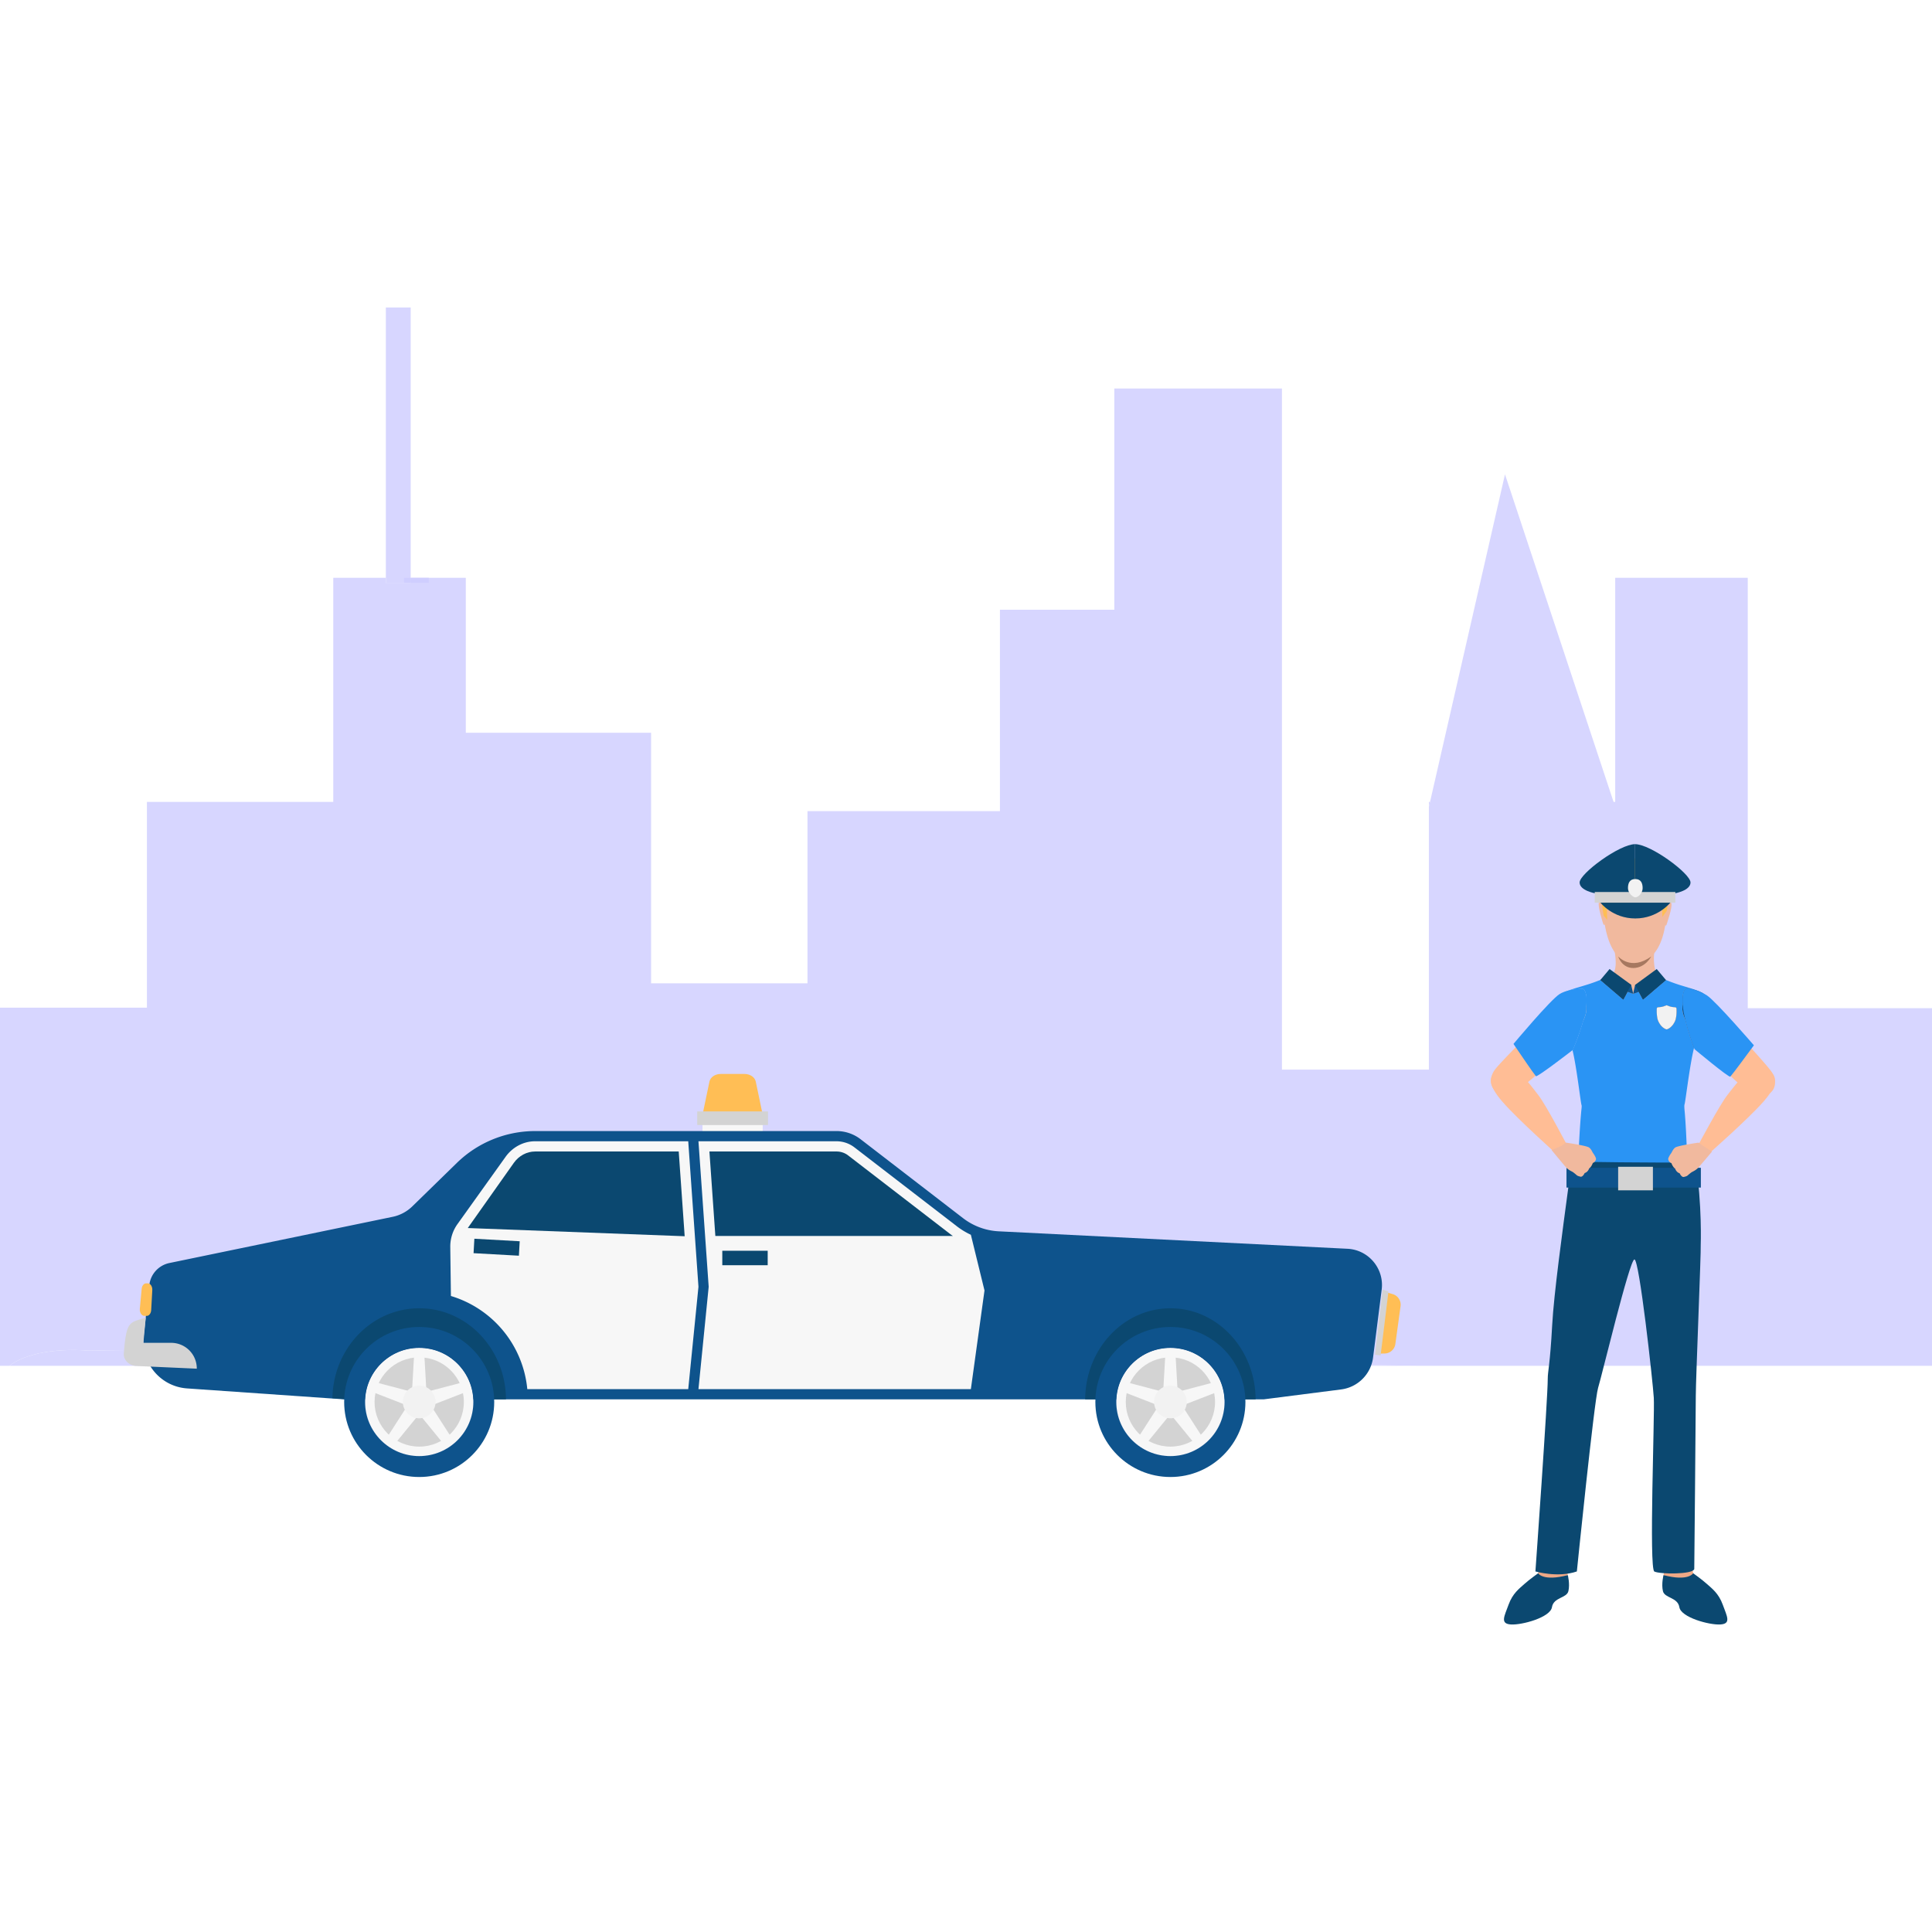<svg id="SvgjsSvg3089" width="360" height="360" xmlns="http://www.w3.org/2000/svg" version="1.1" xmlns:xlink="http://www.w3.org/1999/xlink" xmlns:svgjs="http://svgjs.com/svgjs"><defs id="SvgjsDefs3090"></defs><g id="SvgjsG3091"><svg xmlns="http://www.w3.org/2000/svg" enable-background="new 0 0 500 421" viewBox="0 0 500 421" width="360" height="360"><g opacity=".8" fill="#000000" class="color000 svgShape"><path fill="#cdccff" d="M500 221.415v92.554H367.077l-345.078-3.99s-12.834-1.12-19.592 3.99H0v-92.683h38.026v-53.253h48.221V110.04h13.607v1.287h6.436v-1.287h14.263v40.099h47.951v64.84h40.471v-44.565h49.805v-52.109h29.607V61.047h43.381v176.265h38.026V169.32l.296-1.287 19.4-84.78 28.101 84.78h.425V110.04h34.305v111.375H500z" class="colorcce9ff svgShape"></path><path fill="#cdccff" d="M99.854 40.078h6.436v69.962h-6.436zM99.854 110.04h6.436v1.287h-6.436zM367.077 313.969H2.407c6.758-5.11 19.592-3.99 19.592-3.99l345.078 3.99zM370.089 168.033l-.295 1.287v-1.287z" class="colorcce9ff svgShape"></path></g><path fill="#cdccff" d="M104.539 110.04h6.436v1.287h-6.436z" opacity=".8" class="colorcce9ff svgShape"></path><path fill="#f1b99e" d="M428.229 206.032s-.703 3.853.508 6.484c0 0 1.23 6.133-5.048 6.41-6.279.274-6.214-6.616-6.214-6.616s1.292-.754.288-6.239c-1.003-5.49 10.466-.039 10.466-.039z" class="colorf1b99e svgShape"></path><path fill="#f1b99e" d="M424.411 183.742s8.034 1.3 6.813 14.17c-1.226 12.874-8.317 11.822-8.791 11.808-.475-.015-7.118.234-7.635-15.485 0 .001-.226-11.622 9.613-10.493z" class="colorf1b99e svgShape"></path><path fill="#f1b99e" d="M431.346 194.276s.881-.96 1.204.018c.322.97-1.147 5.167-1.255 5.521 0 0-.164.375-.372.168-.209-.206.423-5.707.423-5.707zM414.993 194.113s-.863-.977-1.203-.01c-.341.968 1.079 5.382 1.148 5.546 0 0 .156.382.372.177.213-.204-.317-5.713-.317-5.713z" class="colorf1b99e svgShape"></path><path fill="#ffbe55" d="m431.342 196.254-1.149 1.574s.034-3.454-.153-3.994c-.182-.542.22-2.427.065-2.818-.153-.386-4.523 4.174-13.281 3.281l-.572.22c-.569.223-.292 4.044-.292 4.044l-.943-1.094s-1.07-6.529-.967-7.619c.14-1.452-.354-8.227 11.974-7.064a7.443 7.443 0 0 1 3.891 1.53c1.266.991 2.571 2.532 2.451 4.651-.156 2.801-1.024 7.289-1.024 7.289z" class="colorffbe55 svgShape"></path><path fill="#a77860" d="M418.773 208.014s3.315 3.872 8.578 0c0 0-1.476 2.935-4.57 3.006-3.094.068-4.008-3.006-4.008-3.006z" class="colora77860 svgShape"></path><path fill="#0b4870" d="M398.071 367.653s-2.306 1.643-3.579 2.797c-1.28 1.154-3.016 2.405-4.079 5.345-1.08 2.979-2.264 4.938.619 5.116 2.881.175 10.181-1.824 10.611-4.463.426-2.611 3.813-2.307 4.255-4.162.438-1.863-.147-4.148-.147-4.148l-7.68-.485z" class="color0b4870 svgShape"></path><path fill="#eea886" d="m398.458 365.49-.387 2.163s1.188 2.197 7.68.485l-.337-2.128-6.956-.52z" class="coloreea886 svgShape"></path><path fill="#0b4870" d="M438.191 367.653s2.304 1.643 3.583 2.797c1.276 1.154 3.013 2.405 4.077 5.345 1.076 2.979 2.264 4.938-.618 5.116-2.884.175-10.185-1.824-10.614-4.463-.429-2.611-3.811-2.307-4.253-4.162-.441-1.863.148-4.148.148-4.148l7.677-.485z" class="color0b4870 svgShape"></path><path fill="#eea886" d="m437.803 365.49.388 2.163s-1.189 2.197-7.677.485l.334-2.128 6.955-.52z" class="coloreea886 svgShape"></path><path fill="#ffbd95" d="M409.675 224.795c-.756 1.587-1.927 3.306-3.323 5.011-2.801 3.47-6.434 6.91-8.956 9.09a43.397 43.397 0 0 1-1.956 1.63c-.238.194-.445.357-.607.475-2.92 2.134-6.629 2.981-7.918 1.765a3.192 3.192 0 0 1-.563-.696v-.015a3.447 3.447 0 0 1-.505-1.898c0-.238.015-.46.075-.668l.044-.207a5.159 5.159 0 0 1 .919-1.957c.815-1.099 3.427-3.781 5.383-5.799 1.082-1.096 1.971-2 2.268-2.356.86-.965 2.759-3.842 6.125-7.502 1.126-1.217 2.269-2.122 3.38-2.699 2.239-1.187 4.299-1.099 5.575.147.489.475.772 1.038.889 1.662v.013c.222 1.142-.117 2.521-.83 4.004z" class="colorffbd95 svgShape"></path><path fill="#2a94f4" d="M410.505 220.778v.013c-.147 1.262-.459 2.655-.83 4.005-1.066 3.855-2.683 7.472-2.683 7.472s-.016 0-.03.015c-.519.415-9.09 7.015-9.46 6.732-.015-.015-.06-.059-.106-.118-.651-.786-3.809-5.427-5.129-7.37-.354-.532-.579-.86-.579-.86s9.579-11.46 11.968-12.929c.683-.415 1.482-.696 2.267-.889 1.958-.475 3.858-.386 3.858-.386.799.859.946 2.445.724 4.315z" class="color2a94f4 svgShape"></path><path fill="#ffbd95" d="M459.362 240.319v.015c.091 1.096-.237 2.165-1.141 2.95a.295.295 0 0 1-.088.059c-1.408 1.069-4.982.075-7.755-2.121-.177-.147-.415-.339-.713-.591a55.077 55.077 0 0 1-1.764-1.618c-2.506-2.343-6.154-6.049-8.868-9.756-1.201-1.632-2.224-3.261-2.875-4.774v-.015c-.654-1.512-.95-2.891-.682-4.018a3.053 3.053 0 0 1 .948-1.661c1.187-1.067 2.965-1.185 4.909-.297 1.29.607 2.652 1.661 3.942 3.188 3.234 3.781 5.028 6.732 5.844 7.739.295.372 1.14 1.291 2.179 2.431 1.884 2.092 4.388 4.879 5.16 6.008.089.118.162.251.222.37.014.015.014.029.03.044.355.639.593 1.35.652 2.047z" class="colorffbd95 svgShape"></path><path fill="#2a94f4" d="M435.964 246.279c.251-.727 1.321-10.111 2.448-14.575-.371-.978-1.498-4.033-2.253-7.221v-.015c-.654-1.512-.95-2.891-.682-4.018-.15-1.884.044-3.485.889-4.316 0 0 2.165.312 4.241 1.335-1.202-.725-3.678-1.364-5.961-2.076a45.582 45.582 0 0 1-3.499-1.276l-5.947 5.071-1.096-2.06-1.409.533h-.013v.015h-.033v-.015h-.012l-1.424-.548-1.097 2.075-5.931-5.071.015-.029c-.904.37-2.166.845-3.516 1.258-1.674.536-3.453.994-4.759 1.5 1.958-.475 3.858-.386 3.858-.386.8.86.947 2.446.724 4.315v.013c.223 1.143-.117 2.522-.83 4.005-1.066 3.855-2.683 7.472-2.683 7.472s-.016 0-.03.015c1.066 4.316 2.09 13.477 2.328 14.189.059.148.059.445.015.846-.446 3.928-1.452 20.044-.503 23.928l-1.076-.029 26.229.712 2.468.118c.639-4.284.029-19.021-.444-24.002-.09-.888-.106-1.511-.017-1.763zm-7.191-24.762a.381.381 0 0 1 .342-.34c.266-.015.622-.045.949-.104.4-.073.905-.283 1.141-.371.074-.045.162-.045.253 0 .22.088.725.298 1.126.371.326.059.695.089.948.104a.38.38 0 0 1 .342.34c.029.698.043 2.344-.401 3.292-.696 1.514-1.72 1.972-2.045 2.077a.515.515 0 0 1-.207 0c-.327-.104-1.349-.563-2.046-2.077-.446-.948-.431-2.594-.402-3.292z" class="color2a94f4 svgShape"></path><path fill="#2a94f4" d="M410.505 220.778v.013c.223 1.143-.117 2.522-.83 4.005-1.066 3.855-2.683 7.472-2.683 7.472s-.016 0-.03.015c-.208-.816-.4-1.645-.61-2.477-1.081-4.449-2.089-8.94-2.312-10.837-.074-.475-.089-.802-.03-.906.223-.444.934-.83 1.912-1.214 1.958-.475 3.858-.386 3.858-.386.8.859.947 2.445.725 4.315z" class="color2a94f4 svgShape"></path><path fill="#303030" d="m421.315 216.892 1.321.771-1.424-.548-1.097 2.075-5.931-5.071.015-.029c.83-.326 1.349-.548 1.349-.548l3.796 2.209 1.971 1.141zM431.146 214.119l-5.947 5.071-1.096-2.06-1.409.533 1.291-.754 2.016-1.158 3.796-2.195s.517.223 1.333.548l.016.015zM433.874 221.517c.029.698.043 2.344-.401 3.292-.696 1.514-1.72 1.972-2.045 2.077a.515.515 0 0 1-.207 0c-.327-.104-1.349-.563-2.046-2.077-.445-.948-.43-2.595-.401-3.292a.381.381 0 0 1 .342-.34c.266-.015.622-.045.949-.104.4-.073.905-.283 1.141-.371.074-.045.162-.045.253 0 .22.088.725.298 1.126.371.326.059.695.089.948.104a.381.381 0 0 1 .341.34z" class="color303030 svgShape"></path><path fill="#0e538c" d="M441.333 218.494c-.06 1.394-1.128 6.049-2.299 10.764-.207.83-.398 1.645-.622 2.446-.371-.978-1.498-4.033-2.253-7.221v-.015c-.654-1.512-.95-2.891-.682-4.018-.15-1.884.044-3.485.889-4.316 0 0 2.165.312 4.241 1.335.341.207.592.431.696.651.03.062.045.196.03.374z" class="color0e538c svgShape"></path><path fill="#2a94f4" d="M453.906 231.022s-.238.312-.608.83c-1.378 1.871-4.685 6.362-5.397 7.163l-.12.118c-.385.283-9.237-7.101-9.237-7.101s-.043-.119-.133-.327c-.371-.978-1.498-4.033-2.253-7.221v-.015c-.328-1.364-.595-2.757-.682-4.018-.15-1.884.044-3.485.889-4.316 0 0 2.165.312 4.241 1.335.4.192.802.414 1.187.666 2.328 1.544 12.113 12.886 12.113 12.886z" class="color2a94f4 svgShape"></path><path fill="#0e538c" d="M422.681 217.663v.015h-.018l-.015-.015h-.012l-1.425-.548-2.639-1.009.771-.355 1.601-.772 1.188.369.531 2.271z" class="color0e538c svgShape"></path><path fill="#0e538c" d="m426.757 216.106-2.654 1.024-1.409.533h-.013l-.018.015h-.015v-.015l.015-.044.504-2.239 1.217-.401 1.617.772z" class="color0e538c svgShape"></path><path fill="#0b4870" d="m422.132 215.348-.817 1.544-.104.223-1.097 2.075-5.931-5.071.015-.029 2.356-2.802zM431.146 214.119l-5.947 5.071-1.096-2.06-.118-.222-.818-1.528 5.591-4.092 2.372 2.816z" class="color0b4870 svgShape"></path><path fill="#ffbd95" d="M387.04 237.72c-1.579 1.428-2.107 3.41 1.781 7.903 3.889 4.495 14.293 13.78 14.293 13.78l2.557-2.308s-5.56-10.66-7.563-13.193c-1.998-2.532-6.934-9.918-11.068-6.182zM458.199 237.737c1.571 1.438 2.085 3.419-1.835 7.89-3.922 4.469-14.394 13.685-14.394 13.685l-2.54-2.328s5.638-10.621 7.656-13.14c2.018-2.517 7.004-9.873 11.113-6.107z" class="colorffbd95 svgShape"></path><path fill="#f2f2f2" d="M433.473 224.809c-.696 1.514-1.72 1.972-2.045 2.077a.515.515 0 0 1-.207 0c-.327-.104-1.349-.563-2.046-2.077-.445-.948-.43-2.595-.401-3.292a.381.381 0 0 1 .342-.34c.266-.015.622-.045.949-.104.4-.073.905-.283 1.141-.371.074-.045.162-.045.253 0 .22.088.725.298 1.126.371.326.059.695.089.948.104a.38.38 0 0 1 .342.34c.028.698.042 2.344-.402 3.292z" class="colorf2f2f2 svgShape"></path><path fill="#0b4870" d="M438.826 261.374s-15.553.047-30.843-.22c-.464-.009-.862.324-1.266.512 0 0-.025.175-.069.51-.108.768-.331 2.373-.62 4.558l-.156 1.149c-1.499 11.23-3.74 27.552-4.166 35.514-.563 10.45-1.149 11.939-1.149 13.9 0 5.297-3.192 49.892-3.192 49.892s5.806 1.692 10.724 0c0 0 4.492-44.235 5.496-47.508 1.008-3.272 8.135-33.098 9.396-33.241 1.263-.142 4.758 31.519 5.021 35.823.264 4.303-1.295 44.24.142 44.946 1.437.714 9.9.788 10.33-.632 0 0 .397-40.597.397-44.867 0-4.266 1.394-37.523 1.272-38.946 0 0 .396-10.444-1.317-21.39zM412.839 191.684s-4.036-.676-4.036-2.803c0-2.292 10.316-9.911 14.351-9.911v12.732l-10.315-.018z" class="color0b4870 svgShape"></path><path fill="#0b4870" d="M433.468 191.684s4.036-.676 4.036-2.803c0-2.292-10.312-9.911-14.351-9.911v12.732l10.315-.018z" class="color0b4870 svgShape"></path><path fill="#d3d3d3" d="M412.713 191.352h20.868v2.762h-20.868z" class="colord3d3d3 svgShape"></path><path fill="#0b4870" d="M414.197 194.113s3.16 4.082 9.01 4.082c5.849 0 9.065-4.082 9.065-4.082h-18.075z" class="color0b4870 svgShape"></path><path fill="#f2f2f2" d="M421.316 190.363c0 1.309 1.351 2.368 1.899 2.368.719 0 1.901-1.06 1.901-2.368 0-1.31-.455-2.37-1.901-2.37-1.463.001-1.899 1.061-1.899 2.37z" class="colorf2f2f2 svgShape"></path><path fill="#0e538c" d="M405.406 262.724h34.776v5.119h-34.776z" class="color0e538c svgShape"></path><path fill="#f1b99e" d="M409.118 265.043s-.707-.136-.989-.343c0 0-.483-.424-.844-.701a3.698 3.698 0 0 0-.285-.204c-.298-.172-.998-.459-1.594-1.07-.595-.612-3.84-4.576-3.84-4.576l2.375-1.02 1.311-.919s5.41.777 6.028 1.284c.061.048.119.1.172.151.48.48.639 1.039.864 1.319.086.104.828 1.184.725 1.564-.147.526-.464.827-.821.945 0 0-.333 1.013-.944 1.399 0 0-.275.947-1.169 1.211-.001-.001-.393.932-.989.96zM435.691 265.113s.711-.138.997-.346c0 0 .485-.427.848-.709.118-.087.22-.162.289-.202.302-.175 1.006-.465 1.607-1.08.6-.615 3.637-4.253 3.637-4.253l-2.159-1.388-1.324-.925s-5.452.784-6.073 1.294a1.877 1.877 0 0 0-.173.152c-.486.484-.646 1.046-.872 1.329-.085.106-.837 1.195-.73 1.578.148.528.467.833.828.95 0 0 .336 1.025.95 1.41 0 0 .276.953 1.179 1.221 0 0 .394.94.996.969z" class="colorf1b99e svgShape"></path><path fill="#d3d3d3" d="M418.775 262.462h8.998v6.095h-8.998z" class="colord3d3d3 svgShape"></path><path fill="#ffbe55" d="M192.691 238.44h-6.186c-1.438 0-2.664.836-2.903 1.98l-1.795 8.596h15.583l-1.795-8.596c-.241-1.144-1.465-1.98-2.904-1.98z" class="colorffbe55 svgShape"></path><path fill="#f7f7f7" d="M181.808 250.779h15.583v3.524h-15.583z" class="colorf7f7f7 svgShape"></path><path fill="#d3d3d3" d="M180.437 248.133h18.325v3.526h-18.325z" class="colord3d3d3 svgShape"></path><path fill="#0e538c" d="m48.418 319.822 36.36 2.529 4.334.299h237.933l20.037-2.565a9.559 9.559 0 0 0 8.268-8.274l2.229-17.553c.696-5.429-3.384-10.303-8.848-10.577l-90.272-4.518a16.466 16.466 0 0 1-9.218-3.403l-26.516-20.425a10.189 10.189 0 0 0-6.221-2.117h-78.007c-7.57 0-14.849 2.96-20.268 8.248l-11.509 11.227a10.275 10.275 0 0 1-5.119 2.723l-57.776 11.957a6.563 6.563 0 0 0-5.181 5.702l-1.465 13.289c-.756 6.867 4.355 12.981 11.239 13.458z" class="color0e538c svgShape"></path><path fill="#f7f7f7" d="M216.505 255.862c1.66 0 3.299.558 4.606 1.566l26.518 20.425a19.238 19.238 0 0 0 3.631 2.204l3.527 14.414-3.527 25.534h-70.5l2.646-26.487-2.646-37.656h35.745z" class="colorf7f7f7 svgShape"></path><path fill="#0b4870" d="M183.598 258.506h32.907c1.08 0 2.143.362 2.996 1.017l26.512 20.424c.196.15.402.283.602.424h-61.483l-1.534-21.865zM280.839 322.65h44.115c-.074-11.818-8.159-21.573-18.686-23.299a21.043 21.043 0 0 0-3.36-.264c-12.151 0-21.989 10.522-22.069 23.563zM86.026 322.351l4.107.299h40.815c-.077-11.818-8.314-21.573-19.034-23.299a21.811 21.811 0 0 0-3.423-.264c-12.282 0-22.24 10.362-22.465 23.264z" class="color0b4870 svgShape"></path><path fill="#f7f7f7" d="M130.84 259.891c1.761-2.463 4.578-4.024 7.605-4.029H178.115l2.645 37.656-2.645 26.487h-41.65a27.933 27.933 0 0 0-19.769-24.102l-.165-12.682a9.983 9.983 0 0 1 1.862-5.925l12.447-17.405z" class="colorf7f7f7 svgShape"></path><path fill="#0b4870" d="M132.992 261.43c1.305-1.827 3.345-2.921 5.506-2.924h37.155l1.541 21.931-56.137-2.121 11.935-16.886zM186.929 284.191h11.75v3.744h-11.75z" class="color0b4870 svgShape"></path><path fill="#0b4870" d="M126.655 277.434h3.744v11.751h-3.744z" transform="rotate(-86.813 128.512 283.293)" class="color0b4870 svgShape"></path><path fill="#d3d3d3" d="m35.301 314.013 15.627.7v-.068a6.622 6.622 0 0 0-6.625-6.62H37.11l.612-6.548c-4.133 1.427-5.008.534-5.683 9.301-.135 1.761 1.497 3.184 3.262 3.235z" class="colord3d3d3 svgShape"></path><path fill="#ffbe55" d="m37.341 301.037.627.008c.607.006 1.109-.65 1.158-1.507l.284-5.138c.051-.95-.478-1.765-1.148-1.765h-.445c-.588 0-1.081.62-1.158 1.446l-.466 5.079c-.091.988.444 1.866 1.148 1.877zM358.272 294.789l2.16.626a2.862 2.862 0 0 1 2.033 3.136l-1.345 9.77a2.852 2.852 0 0 1-2.773 2.466l-1.489.031 1.414-16.029z" class="colorffbe55 svgShape"></path><path fill="#d3d3d3" d="m357.821 294.219 1.511.527-2.033 16.541-1.448-.194z" class="colord3d3d3 svgShape"></path><path fill="#cdccff" d="M122.507 323.325c0 7.74-6.273 14.013-14.012 14.013-7.74 0-14.013-6.273-14.013-14.013 0-7.724 6.273-13.998 14.013-13.998 7.739.001 14.012 6.275 14.012 13.998z" class="colorcce9ff svgShape"></path><path fill="#f7f7f7" d="M122.507 323.325c0 7.74-6.273 14.013-14.012 14.013-7.74 0-14.013-6.273-14.013-14.013 0-7.724 6.273-13.998 14.013-13.998 7.739.001 14.012 6.275 14.012 13.998z" class="colorf7f7f7 svgShape"></path><path fill="#d3d3d3" d="M96.936 323.33c0 6.382 5.174 11.554 11.554 11.554 6.386 0 11.555-5.172 11.555-11.554 0-6.38-5.169-11.555-11.555-11.555-6.38 0-11.554 5.176-11.554 11.555z" class="colord3d3d3 svgShape"></path><path fill="#f7f7f7" d="m107.87 325.203 1.242-3.834-11.989-3.154-.811 2.497z" class="colorf7f7f7 svgShape"></path><path fill="#f7f7f7" d="m110.123 324.472-3.264-2.37-6.707 10.427 2.123 1.546z" class="colorf7f7f7 svgShape"></path><path fill="#f7f7f7" d="m110.123 322.102-3.264 2.37 7.848 9.603 2.121-1.546z" class="colorf7f7f7 svgShape"></path><path fill="#f7f7f7" d="m107.87 321.369 1.242 3.834 11.558-4.491-.811-2.497z" class="colorf7f7f7 svgShape"></path><path fill="#f7f7f7" d="M106.475 323.286h4.032l-.702-12.38h-2.624z" class="colorf7f7f7 svgShape"></path><path fill="#f2f2f2" d="M104.262 323.33a4.23 4.23 0 0 0 4.228 4.229 4.229 4.229 0 1 0-4.228-4.229z" class="colorf2f2f2 svgShape"></path><path fill="#0e538c" d="M108.495 303.917c-10.722 0-19.425 8.688-19.425 19.408 0 10.737 8.703 19.423 19.425 19.423 10.719 0 19.408-8.687 19.408-19.423 0-10.72-8.689-19.408-19.408-19.408zm0 33.421c-7.74 0-14.013-6.273-14.013-14.013 0-7.724 6.273-13.998 14.013-13.998 7.739 0 14.012 6.274 14.012 13.998 0 7.74-6.273 14.013-14.012 14.013z" class="color0e538c svgShape"></path><path fill="#cdccff" d="M316.918 323.325c0 7.74-6.273 14.013-14.012 14.013-7.74 0-14.013-6.273-14.013-14.013 0-7.724 6.273-13.998 14.013-13.998 7.739.001 14.012 6.275 14.012 13.998z" class="colorcce9ff svgShape"></path><path fill="#f7f7f7" d="M316.918 323.325c0 7.74-6.273 14.013-14.012 14.013-7.74 0-14.013-6.273-14.013-14.013 0-7.724 6.273-13.998 14.013-13.998 7.739.001 14.012 6.275 14.012 13.998z" class="colorf7f7f7 svgShape"></path><path fill="#d3d3d3" d="M291.346 323.33c0 6.382 5.176 11.554 11.555 11.554 6.385 0 11.554-5.172 11.554-11.554 0-6.38-5.169-11.555-11.554-11.555-6.38 0-11.555 5.176-11.555 11.555z" class="colord3d3d3 svgShape"></path><path fill="#f7f7f7" d="m302.281 325.203 1.242-3.834-11.989-3.154-.812 2.497z" class="colorf7f7f7 svgShape"></path><path fill="#f7f7f7" d="m304.534 324.472-3.265-2.37-6.706 10.427 2.123 1.546z" class="colorf7f7f7 svgShape"></path><path fill="#f7f7f7" d="m304.534 322.102-3.265 2.37 7.85 9.603 2.119-1.546z" class="colorf7f7f7 svgShape"></path><path fill="#f7f7f7" d="m302.281 321.369 1.242 3.834 11.558-4.491-.811-2.497z" class="colorf7f7f7 svgShape"></path><path fill="#f7f7f7" d="M300.885 323.286h4.034l-.704-12.38h-2.624z" class="colorf7f7f7 svgShape"></path><path fill="#f2f2f2" d="M298.672 323.33a4.23 4.23 0 0 0 8.46 0 4.229 4.229 0 0 0-4.231-4.229 4.229 4.229 0 0 0-4.229 4.229z" class="colorf2f2f2 svgShape"></path><path fill="#0e538c" d="M302.906 303.917c-10.722 0-19.427 8.688-19.427 19.408 0 10.737 8.705 19.423 19.427 19.423 10.718 0 19.408-8.687 19.408-19.423 0-10.72-8.69-19.408-19.408-19.408zm0 33.421c-7.74 0-14.013-6.273-14.013-14.013 0-7.724 6.273-13.998 14.013-13.998 7.739 0 14.012 6.274 14.012 13.998 0 7.74-6.273 14.013-14.012 14.013z" class="color0e538c svgShape"></path></svg></g></svg>